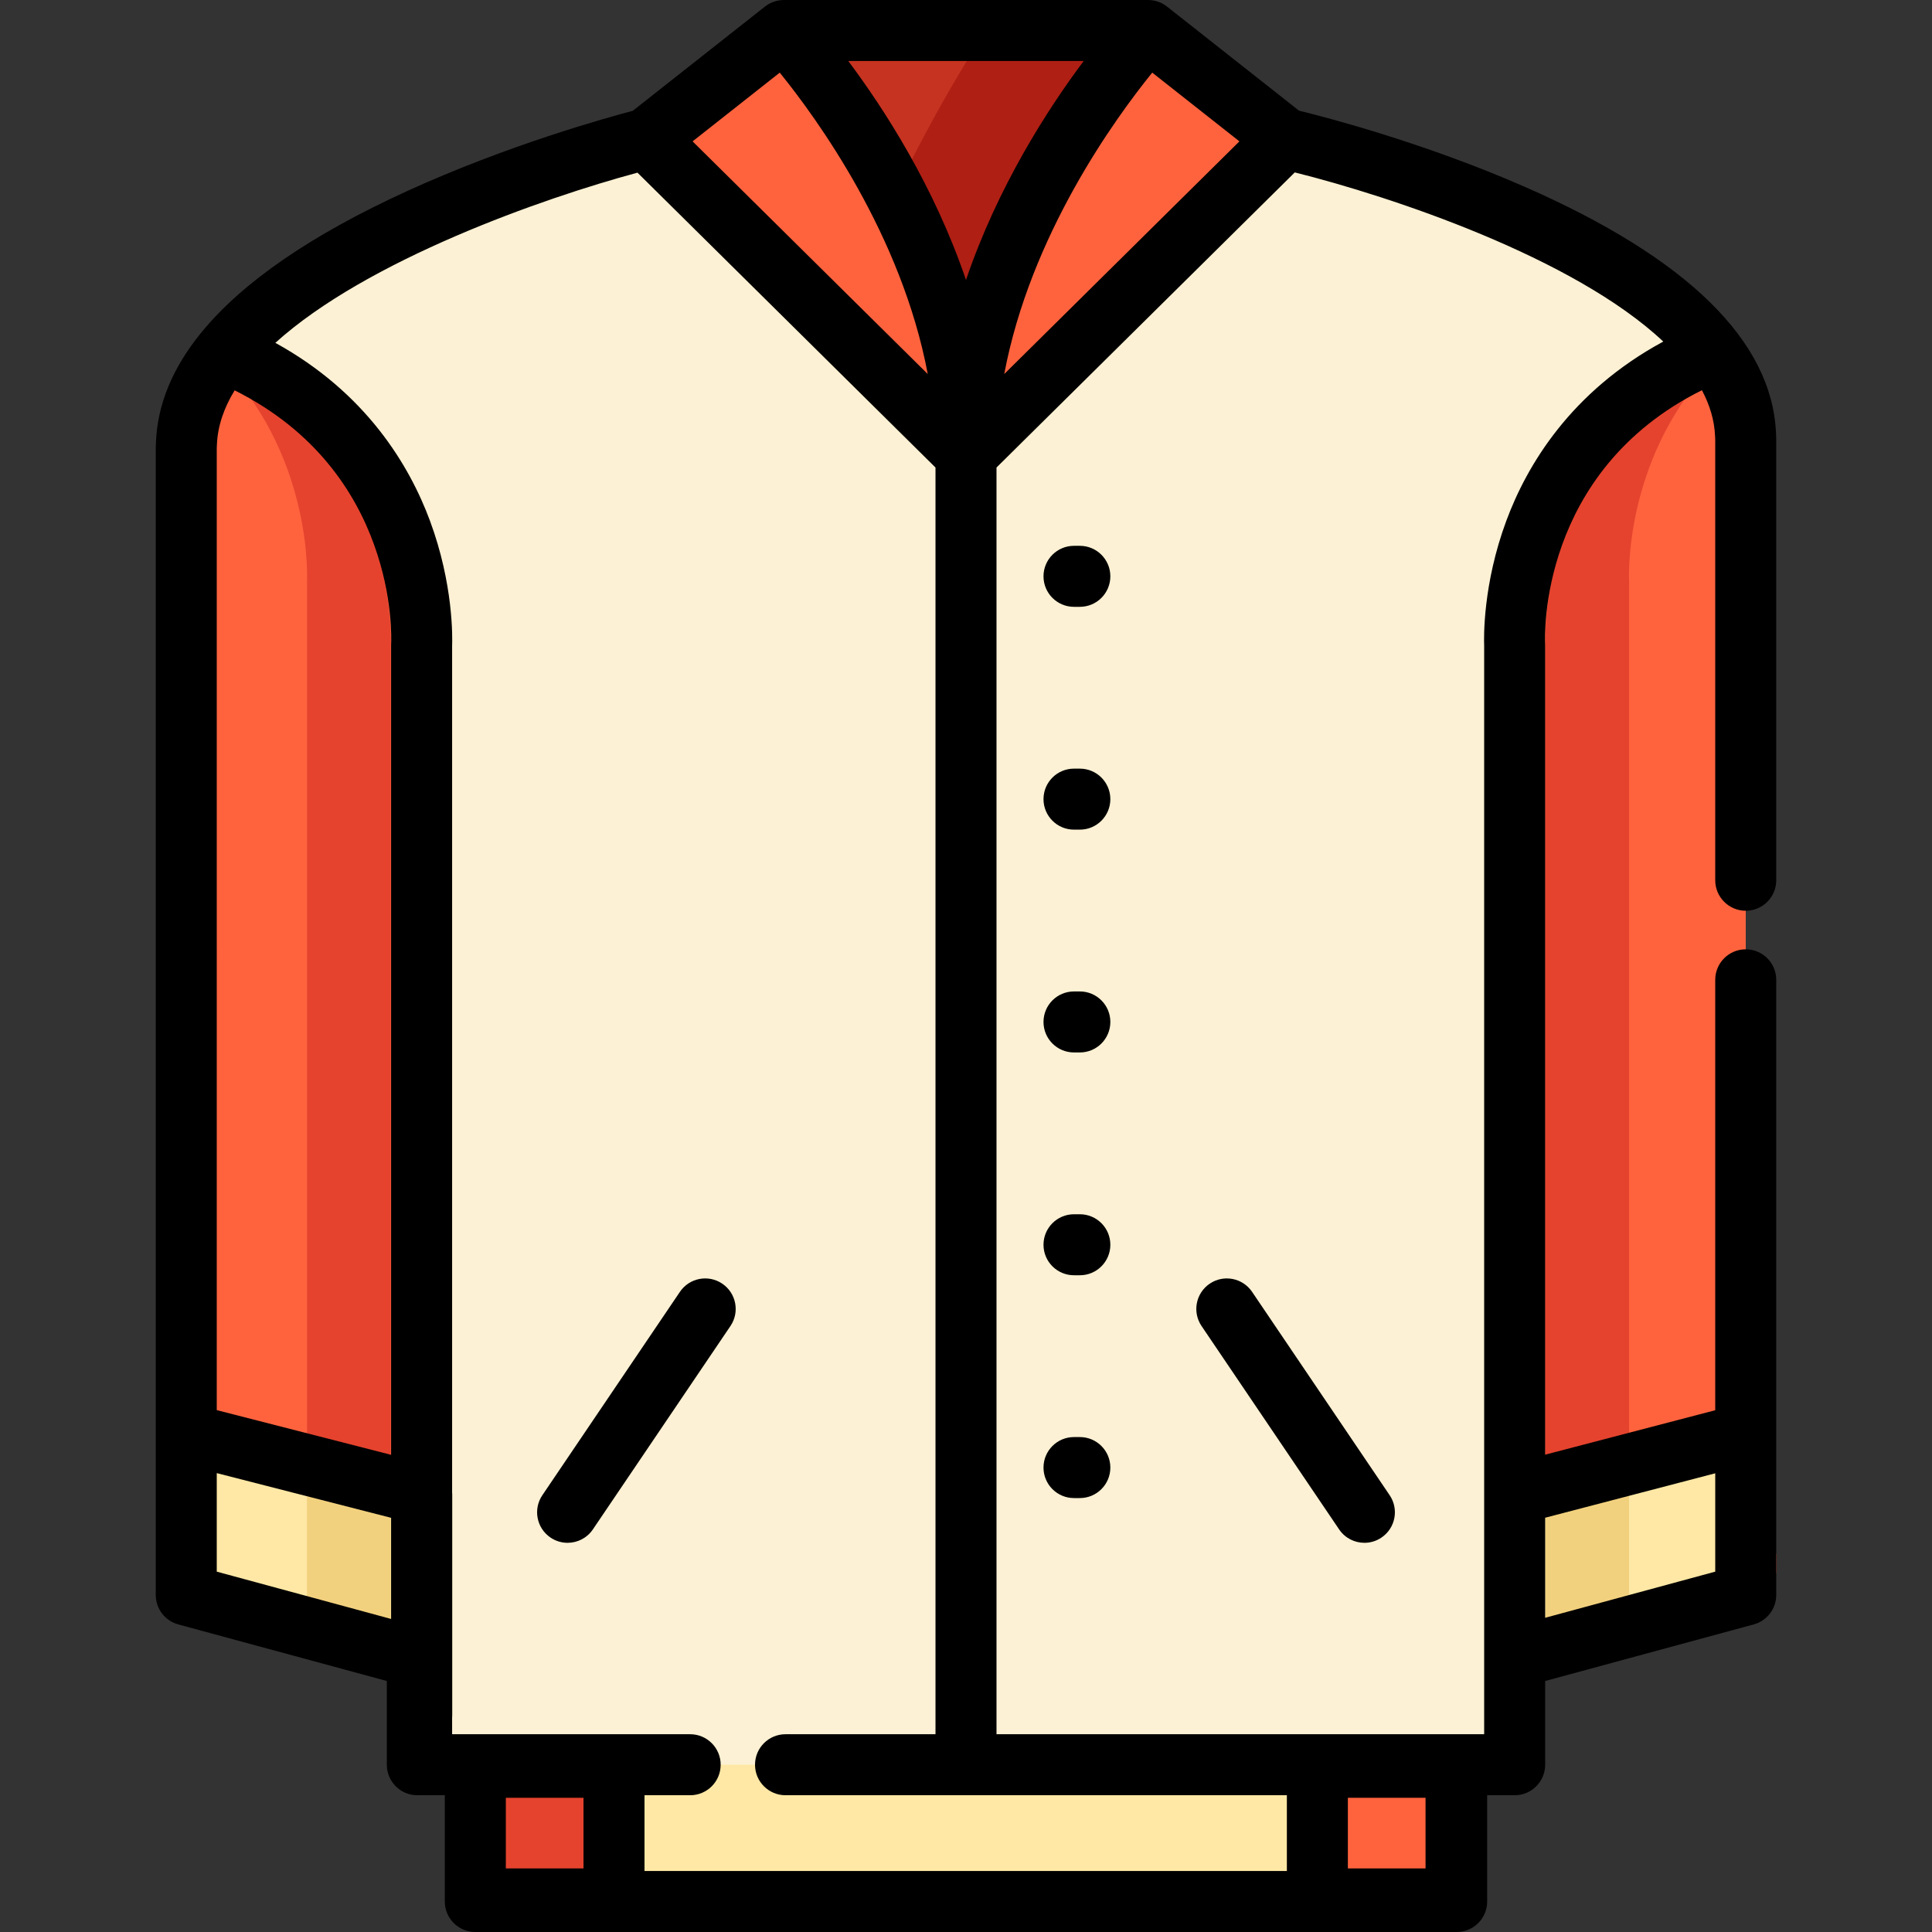 <?xml version="1.0" encoding="iso-8859-1"?>
<!-- Generator: Adobe Illustrator 19.0.0, SVG Export Plug-In . SVG Version: 6.00 Build 0)  -->
<svg xmlns="http://www.w3.org/2000/svg" xmlns:xlink="http://www.w3.org/1999/xlink" version="1.1" id="Layer_1" x="0px" y="0px" viewBox="0 0 511.999 511.999" style="enable-background:new 0 0 511.999 511.999;" xml:space="preserve">
<rect x="0" y="0" width="511.999" height="511.999" fill="#333333" stroke="none"/>
<path style="fill:#FCF1D4;" d="M462.639,233.271c0-48.339,0-98.4,0-116.716c0-0.432-0.018-0.853-0.047-1.265  c-1.97-50.937-121.95-78.514-121.95-78.514L304.257,8.084h-24.123H256h-0.002H234.6h-26.858l-36.386,28.692  c0,0-119.978,29.816-121.95,80.753c-0.029,0.414-0.047,0.832-0.047,1.267c0,18.737,0,64.795,0,114.476c0,9.395,0,18.958,0,28.545  c0,79.59,0,160.867,0,160.867l61.236,16.615v28.372h0.001h15.368v36.245h0.002h130.032h0.001h0.001h130.032h0.002v-36.244h15.368  h0.001v-28.372l61.236-16.615c0,0,0-83.433,0-163.023"/>
<path style="fill:#FF633E;" d="M59.538,93.353c-6.021,7.416-9.796,15.488-10.131,24.176c-0.029,0.414-0.047,0.832-0.047,1.267  c0,18.737,0,64.795,0,114.476c0,9.395,0,18.958,0,28.545c0,79.59,0,160.867,0,160.867l61.236,16.615v28.372h0.001h1.132V171.039  C111.729,171.039,114.808,116.339,59.538,93.353z"/>
<path style="fill:#E5432E;" d="M81.355,422.305V154.061c0,0,1.762-31.439-21.467-56.663c46.394,24.762,43.65,73.641,43.65,73.641  v268.244l-54.813-14.872c-3.758-1.019-6.366-4.429-6.366-8.322v-4.364L81.355,422.305z"/>
<path style="fill:#FF633E;" d="M452.461,93.353c6.021,7.416,9.796,15.488,10.131,24.176c0.029,0.414,0.047,0.832,0.047,1.267  c0,18.737,0,64.795,0,114.476c0,9.395,0,18.958,0,28.545c0,79.59,0,160.867,0,160.867l-61.236,16.615v28.372h-0.001h-1.132V171.039  C400.27,171.039,397.191,116.339,452.461,93.353z"/>
<path style="fill:#E5432E;" d="M431.728,422.305V154.061c0,0-1.762-31.439,21.467-56.663c-46.394,24.762-43.65,73.641-43.65,73.641  v268.244l54.813-14.872c3.758-1.019,6.366-4.429,6.366-8.322v-4.364L431.728,422.305z"/>
<rect x="207.742" y="8.084" style="fill:#C63320;" width="98.315" height="69.319"/>
<g>
	<path style="fill:#FFE8A5;" d="M110.597,454.347l1.163,0.298v-12.935v-32.807v-12.935l-62.4-15.998c0,4.585,0,8.906,0,12.935   c0,14.339,0,24.891,0,29.779l61.236,16.615v15.048H110.597z"/>
	<polyline style="fill:#FFE8A5;" points="182.899,467.672 125.964,467.672 125.964,503.916 386.032,503.916 386.032,467.672    208.173,467.672  "/>
</g>
<g>
	<polygon style="fill:#FF633E;" points="379.4,468.346 355.584,468.346 349.117,468.346 349.117,503.24 355.584,503.24    379.4,503.24 385.867,503.24 385.867,468.346  "/>
	<polygon style="fill:#FF633E;" points="156.249,468.346 132.432,468.346 125.964,468.346 125.964,503.24 132.432,503.24    156.249,503.24 162.716,503.24 162.716,468.346  "/>
</g>
<path style="fill:#FFE8A5;" d="M401.402,408.904v32.807v12.935h0.001V439.3l61.236-16.615c0-4.888,0-15.44,0-29.779  c0-4.029,0-8.349,0-12.935l-61.238,15.998v12.934H401.402z"/>
<path style="fill:#AF1F14;" d="M245.752,120.524l48.257-112.44h-32.785c-11.943,18.748-24.6,41.828-34.634,67.788L245.752,120.524z"/>
<path style="fill:#E5432E;" d="M154.649,495.293v-27.621h-22.154v27.621c0,4.762,3.861,8.623,8.623,8.623h22.154  C158.51,503.916,154.649,500.055,154.649,495.293z"/>
<g>
	<polygon style="fill:#F2D17E;" points="409.544,440.361 426.221,435.837 431.728,434.343 431.728,391.236 409.544,397.032  "/>
	<polygon style="fill:#F2D17E;" points="103.538,440.361 86.862,435.837 81.355,434.343 81.355,391.236 103.538,397.032  "/>
</g>
<g>
	<path style="fill:#FF633E;" d="M207.743,8.084c0,0,48.255,51.505,48.255,112.44l-84.642-83.747L207.743,8.084z"/>
	<path style="fill:#FF633E;" d="M304.256,8.084c0,0-48.256,51.505-48.256,112.44l84.642-83.747L304.256,8.084z"/>
</g>
<path d="M286.168,144.648h-1.546c-4.466,0-8.084,3.618-8.084,8.084c0,4.466,3.618,8.084,8.084,8.084h1.546  c4.466,0,8.084-3.618,8.084-8.084C294.252,148.267,290.633,144.648,286.168,144.648z"/>
<path d="M286.168,203.696h-1.546c-4.466,0-8.084,3.618-8.084,8.084c0,4.466,3.618,8.084,8.084,8.084h1.546  c4.466,0,8.084-3.618,8.084-8.084C294.252,207.315,290.633,203.696,286.168,203.696z"/>
<path d="M286.168,262.743h-1.546c-4.466,0-8.084,3.618-8.084,8.084c0,4.466,3.618,8.084,8.084,8.084h1.546  c4.466,0,8.084-3.618,8.084-8.084S290.633,262.743,286.168,262.743z"/>
<path d="M286.168,380.836h-1.546c-4.466,0-8.084,3.618-8.084,8.084c0,4.466,3.618,8.084,8.084,8.084h1.546  c4.466,0,8.084-3.618,8.084-8.084C294.252,384.455,290.633,380.836,286.168,380.836z"/>
<path d="M286.168,321.789h-1.546c-4.466,0-8.084,3.618-8.084,8.084s3.618,8.084,8.084,8.084h1.546c4.466,0,8.084-3.618,8.084-8.084  S290.633,321.789,286.168,321.789z"/>
<path d="M331.815,342.352c-2.501-3.699-7.526-4.667-11.225-2.167c-3.698,2.501-4.668,7.527-2.167,11.225l36.457,53.895  c1.562,2.311,4.11,3.556,6.703,3.556c1.559,0,3.133-0.451,4.522-1.389c3.698-2.501,4.668-7.527,2.167-11.225L331.815,342.352z"/>
<path d="M145.894,407.472c1.388,0.94,2.963,1.389,4.522,1.389c2.593,0,5.142-1.246,6.703-3.556l36.457-53.895  c2.502-3.698,1.532-8.724-2.167-11.225c-3.699-2.504-8.724-1.531-11.225,2.167l-36.457,53.895  C141.225,399.945,142.195,404.971,145.894,407.472z"/>
<path d="M462.639,241.356c4.466,0,8.084-3.618,8.084-8.084V116.556c0-0.582-0.022-1.149-0.059-1.706  c-1.021-24.428-23.408-46.407-66.539-65.322c-26.707-11.711-52.841-18.482-59.873-20.201L309.261,1.735  c-0.004-0.003-0.01-0.005-0.014-0.01c-0.327-0.257-0.67-0.476-1.022-0.676c-0.05-0.028-0.097-0.058-0.147-0.085  c-0.352-0.19-0.716-0.348-1.085-0.481c-0.058-0.02-0.115-0.041-0.174-0.06c-0.376-0.126-0.759-0.224-1.146-0.293  c-0.057-0.011-0.114-0.017-0.172-0.026c-0.399-0.061-0.8-0.099-1.202-0.101c-0.015,0-0.029-0.003-0.044-0.003h-96.514  c-0.015,0-0.03,0.003-0.046,0.003c-0.4,0.002-0.8,0.039-1.196,0.1c-0.058,0.01-0.117,0.016-0.176,0.027  c-0.387,0.069-0.769,0.167-1.145,0.293c-0.058,0.019-0.115,0.04-0.174,0.06c-0.371,0.134-0.735,0.292-1.089,0.482  c-0.047,0.026-0.094,0.055-0.141,0.081c-0.358,0.203-0.708,0.426-1.04,0.688l-35.048,27.637c-6.909,1.817-33.13,9.079-59.93,21.326  C82.519,62.235,64.406,74.686,53.522,87.923c-0.136,0.15-0.266,0.306-0.391,0.467c-7.435,9.201-11.383,18.78-11.796,28.697  c-0.038,0.559-0.059,1.124-0.059,1.708V379.97v42.714c0,3.65,2.446,6.847,5.967,7.802l55.269,14.996v8.865c0,0.001,0,0.003,0,0.005  v13.32c0,4.466,3.62,8.084,8.084,8.084h7.283v27.484v0.676c0,4.466,3.618,8.084,8.084,8.084h0.002H386.03h0.002  c4.466,0,8.084-3.618,8.084-8.084v-28.16h7.284c4.466,0,8.084-3.618,8.084-8.084v-13.027v-9.162l55.269-14.996  c3.523-0.956,5.967-4.153,5.967-7.802V379.97V259.661c0-4.466-3.618-8.084-8.084-8.084s-8.084,3.618-8.084,8.084v114.066  l-45.07,11.774V171.039c0-0.133-0.005-0.293-0.012-0.427c-0.095-1.926-1.718-45.641,41.556-67.203  c2.087,3.928,3.321,7.997,3.484,12.194c0.003,0.087,0.009,0.176,0.015,0.263c0.016,0.225,0.026,0.454,0.026,0.69v116.715  C454.555,237.737,458.174,241.356,462.639,241.356z M255.999,74.199c-8.44-24.854-21.735-45.396-31.193-58.031h62.385  C277.733,28.804,264.438,49.344,255.999,74.199z M206.642,19.248c9.926,12.252,32.336,43.159,39.22,79.875l-62.318-61.661  L206.642,19.248z M328.456,37.462l-62.321,61.661c6.886-36.72,29.298-67.627,39.22-79.876L328.456,37.462z M168.938,45.757  l78.977,78.142v335.689h-39.742c-4.466,0-8.084,3.618-8.084,8.084c0,4.466,3.618,8.084,8.084,8.084h132.859v20.076H170.801v-20.076  h12.098c4.466,0,8.084-3.618,8.084-8.084c0-4.466-3.618-8.084-8.084-8.084h-56.933h-6.152v-4.414c0.012-0.176,0.03-0.351,0.03-0.529  v-58.676c0-0.123-0.025-0.24-0.03-0.361v-224.39c0.087-2.204,0.365-16.399-5.877-33.222c-5.435-14.646-16.901-33.889-40.968-47.138  C97.242,68.89,144.013,52.465,168.938,45.757z M357.201,476.431h20.583v18.725h-20.583V476.431z M57.444,118.796  c0-0.237,0.011-0.466,0.027-0.692c0.005-0.087,0.011-0.175,0.014-0.262c0.192-4.958,1.872-9.765,4.695-14.394  c43.192,21.576,41.571,65.237,41.477,67.136c-0.009,0.152-0.013,0.303-0.013,0.455v214.504l-46.201-11.845V118.796z   M134.049,476.431h20.583v18.725h-20.583C134.049,495.156,134.049,476.431,134.049,476.431z M57.444,390.389l46.201,11.845v26.803  l-46.201-12.535V390.389z M454.555,390.438v26.064l-45.07,12.229v-26.518L454.555,390.438z M399.195,137.994  c-6.244,16.827-5.964,31.025-5.877,33.224v288.368h-7.283h-0.001h-0.001H264.084V123.898l79.044-78.209  c25.487,6.365,73.954,22.501,97.657,44.83C416.295,103.778,404.676,123.224,399.195,137.994z"/>
<g>
</g>
<g>
</g>
<g>
</g>
<g>
</g>
<g>
</g>
<g>
</g>
<g>
</g>
<g>
</g>
<g>
</g>
<g>
</g>
<g>
</g>
<g>
</g>
<g>
</g>
<g>
</g>
<g>
</g>
</svg>
